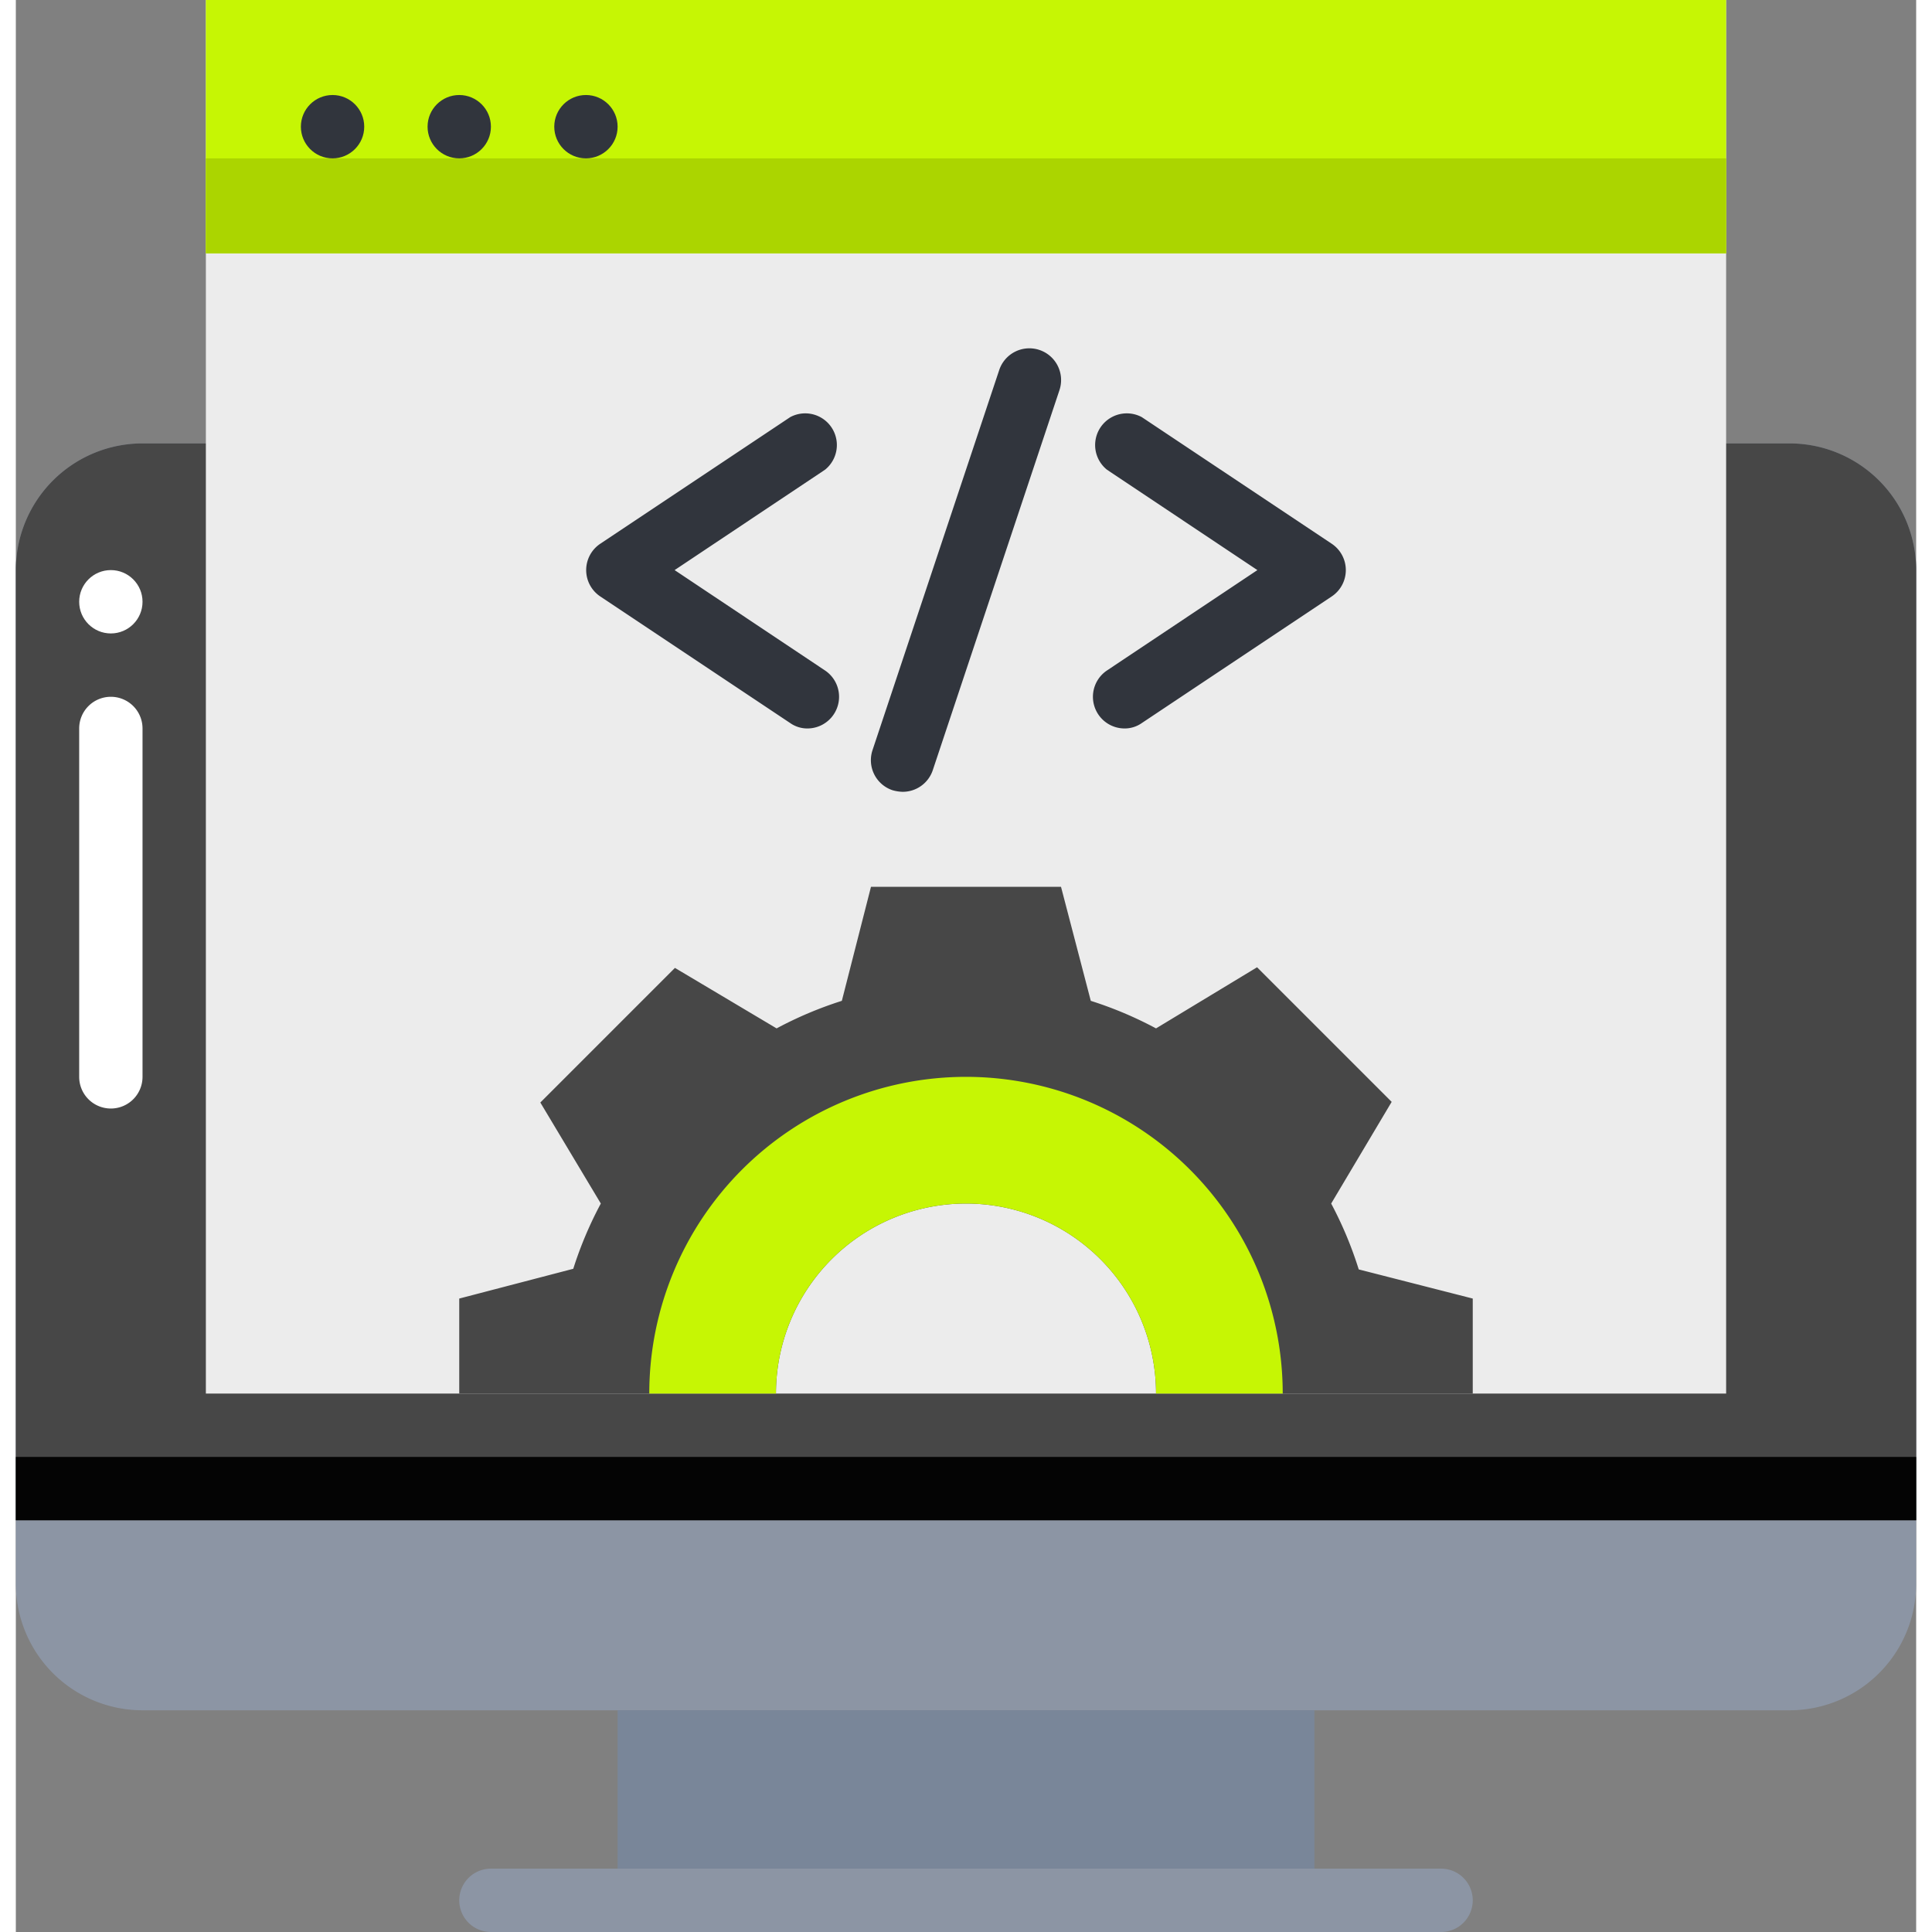 <svg xmlns="http://www.w3.org/2000/svg" version="1.1" xmlns:xlink="http://www.w3.org/1999/xlink" xmlns:svgjs="http://svgjs.com/svgjs" width="512" height="512" x="0" y="0" viewBox="0 0 60 61" style="enable-background:new 0 0 512 512" xml:space="preserve" class=""><rect x="0" y="0" width="60" height="61" fill="#808080" stroke="none"/><g><g data-name="Layer 2"><g data-name="Layer 1"><path fill="#8c95a4" d="M6 14H4a4 4 0 0 0-4 4v32a4 4 0 0 0 4 4h52a4 4 0 0 0 4-4V18a4 4 0 0 0-4-4z" data-original="#8c95a4" class=""></path><path fill="#474747" d="M4 14h52a4 4 0 0 1 4 4v30H0V18a4 4 0 0 1 4-4z" data-original="#39c3fc" class="" opacity="1"></path><path fill="#040404" d="M0 46h60v2H0z" data-original="#148ce0" class="" opacity="1"></path><path fill="#798699" d="M19 54h22v6H19z" data-original="#798699" class=""></path><path fill="#ececec" d="M6 0h48v44H6z" data-original="#ececec" class=""></path><path fill="#474747" d="M42.4 40.08a12.12 12.12 0 0 0-.87-2.08l1.91-3.21-4.25-4.25L36 32.47a12.12 12.12 0 0 0-2.06-.87L33 28h-6l-.92 3.6a12.12 12.12 0 0 0-2.06.87l-3.21-1.91-4.25 4.25L18.47 38a12.12 12.12 0 0 0-.87 2.06L14 41v3h10a6 6 0 0 1 12 0h10v-3z" data-original="#fea82f" class="" opacity="1"></path><path fill="#c6f604" d="M30 34a10 10 0 0 0-10 10h4a6 6 0 0 1 12 0h4a10 10 0 0 0-10-10z" data-original="#ffc729" class="" opacity="1"></path><path fill="#c6f604" d="M6 0h48v8H6z" data-original="#fb5968" class="" opacity="1"></path><path fill="#abd500" d="M6 5h48v3H6z" data-original="#cd2c5a" class="" opacity="1"></path><g fill="#31353d"><circle cx="10" cy="4" r="1" fill="#31353d" data-original="#31353d" class=""></circle><circle cx="14" cy="4" r="1" fill="#31353d" data-original="#31353d" class=""></circle><circle cx="18" cy="4" r="1" fill="#31353d" data-original="#31353d" class=""></circle><path d="M35 23a1 1 0 0 1-.55-1.83L39.2 18l-4.75-3.17a1 1 0 0 1 1.1-1.66l6 4a1 1 0 0 1 0 1.66l-6 4A.94.94 0 0 1 35 23zM25 23a.94.94 0 0 1-.55-.17l-6-4a1 1 0 0 1 0-1.66l6-4a1 1 0 0 1 1.1 1.66L20.8 18l4.75 3.17A1 1 0 0 1 25 23zM28 25a1.25 1.25 0 0 1-.32-.05 1 1 0 0 1-.63-1.27l4-12a1 1 0 0 1 1.9.64l-4 12A1 1 0 0 1 28 25z" fill="#31353d" data-original="#31353d" class=""></path></g><path fill="#8c95a4" d="M45 61H15a1 1 0 0 1 0-2h30a1 1 0 0 1 0 2z" data-original="#8c95a4" class=""></path><circle cx="3" cy="19" r="1" fill="#ffffff" data-original="#ffffff" class=""></circle><path fill="#ffffff" d="M3 35a1 1 0 0 1-1-1V23a1 1 0 0 1 1-1 1 1 0 0 1 1 1v11a1 1 0 0 1-1 1z" data-original="#ffffff" class=""></path></g></g></g></svg>